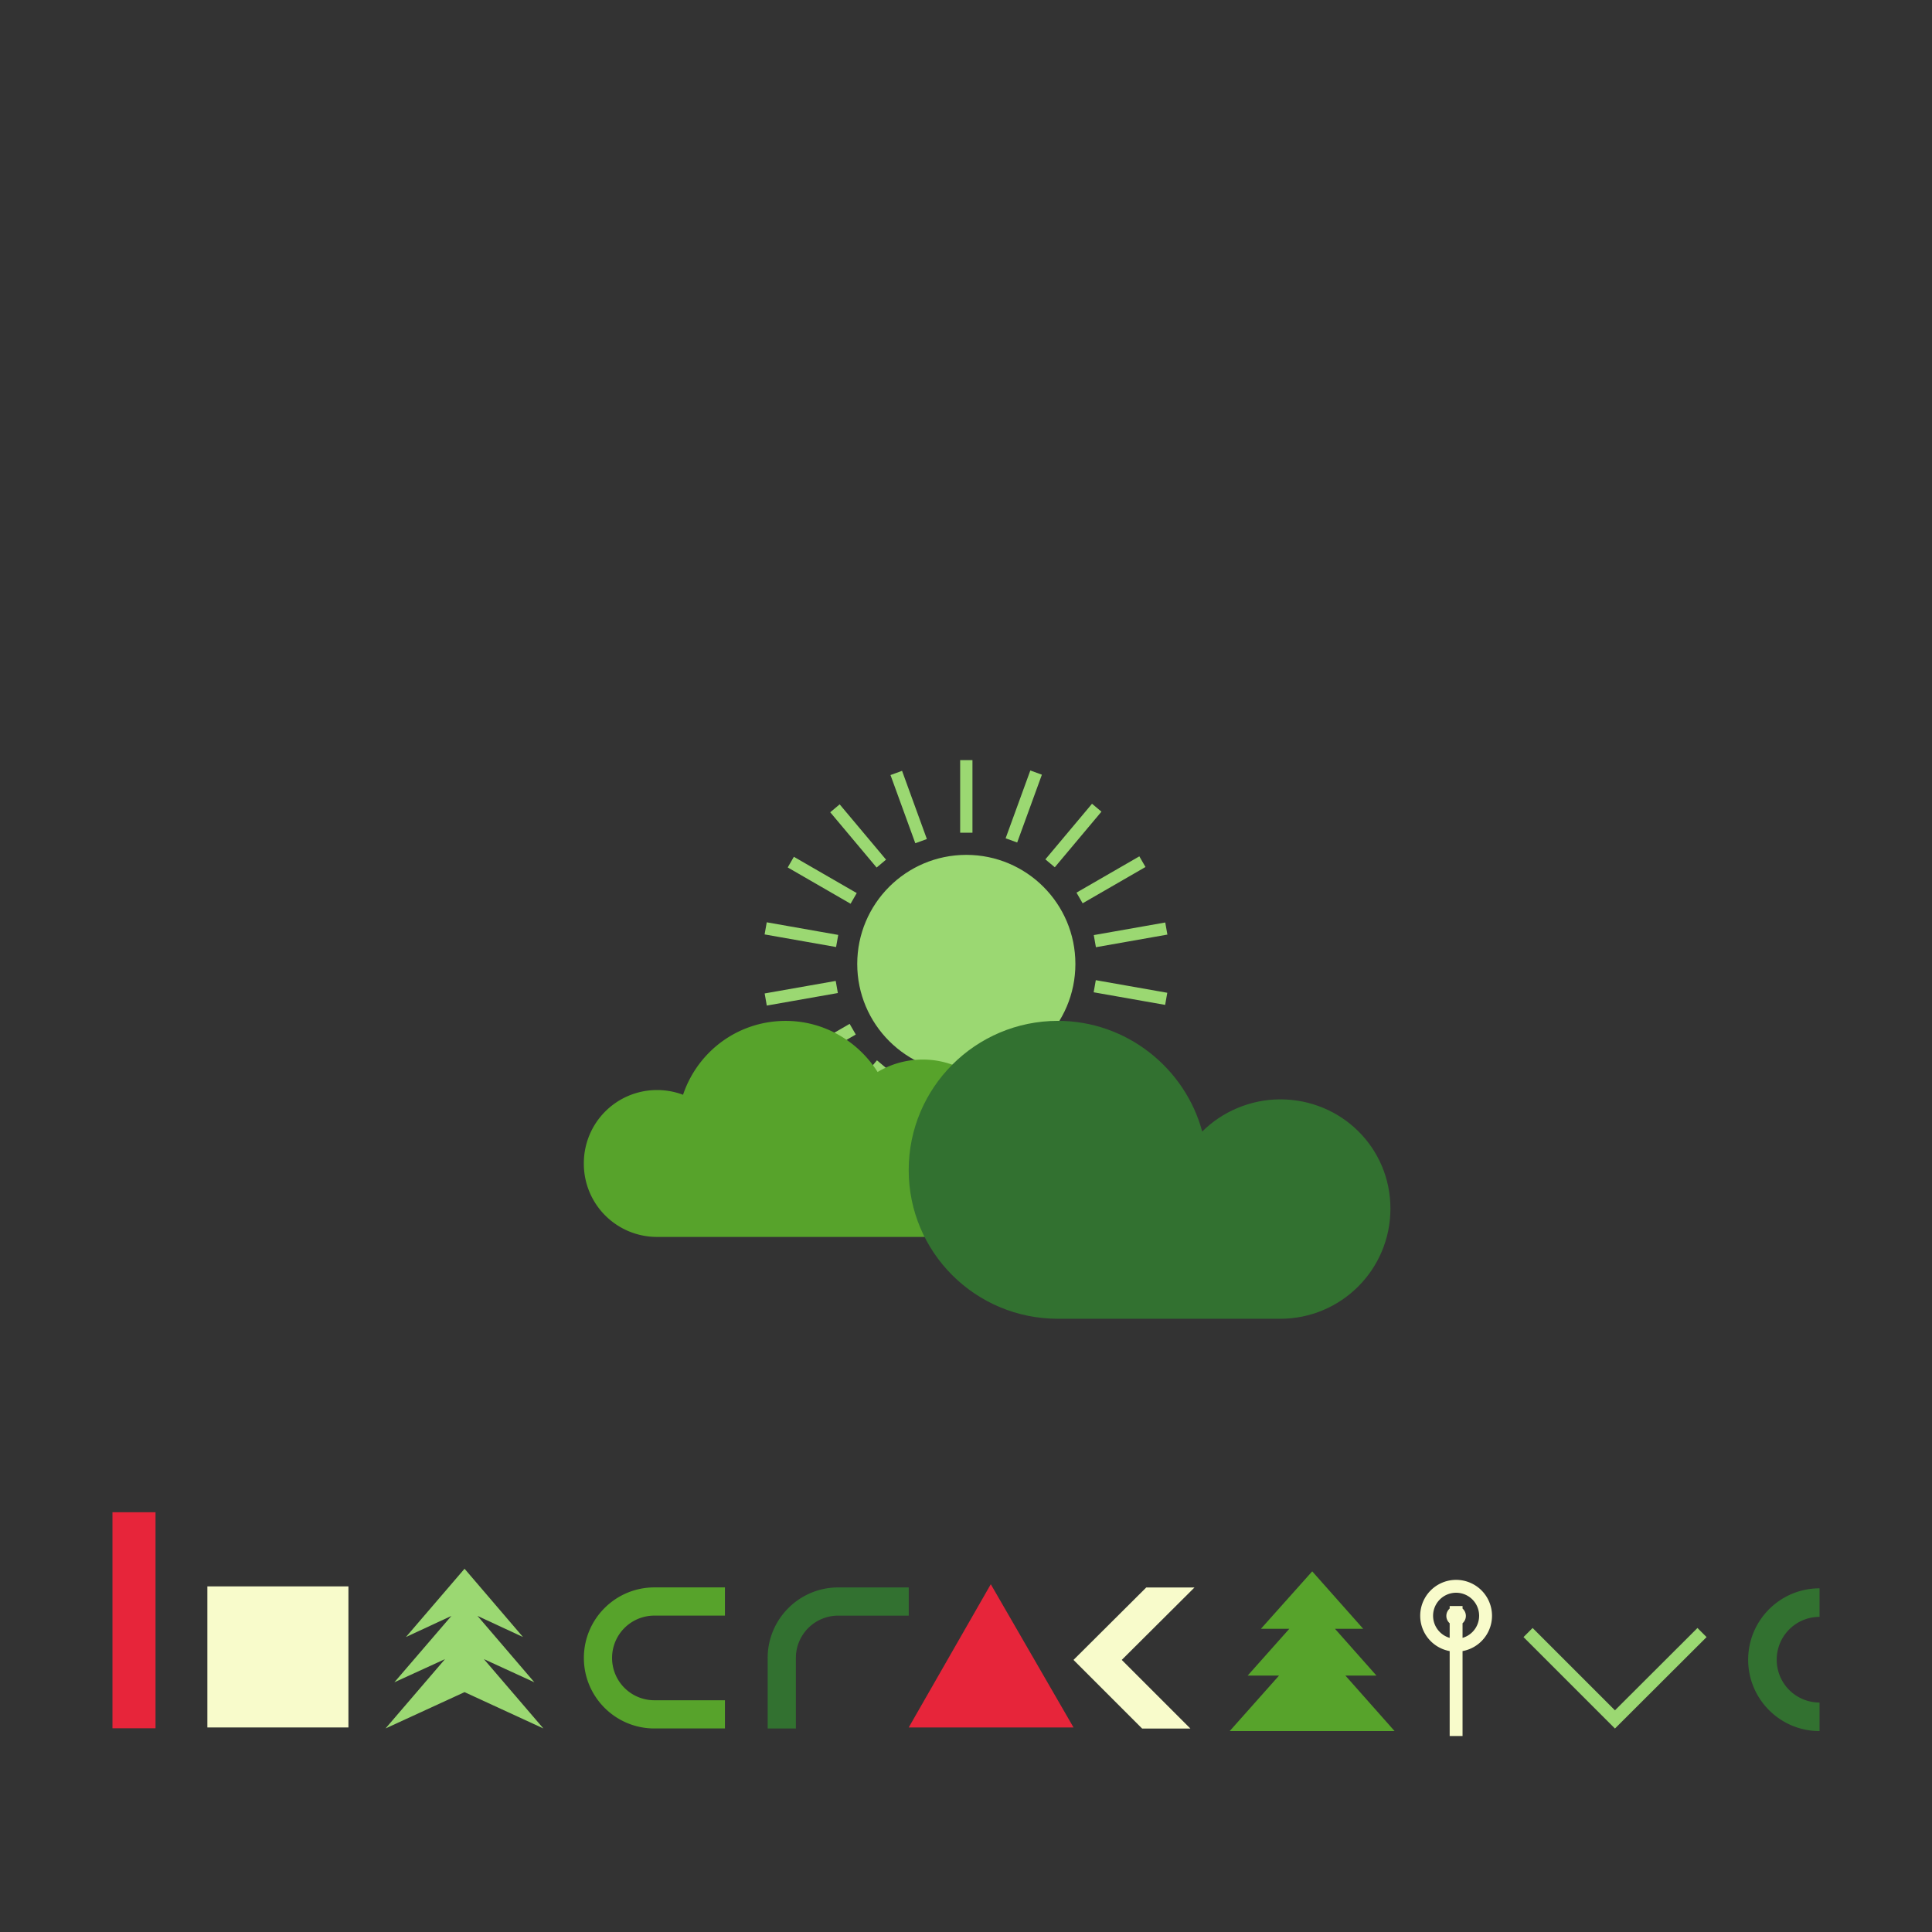 <svg xmlns="http://www.w3.org/2000/svg" width="300" height="300" viewBox="0 0 300 300">
    <rect x="0" y="0" width="300" height="300" fill="#333333" stroke="none"/>
    <path d="M166.986 149.682c0 9.354-7.583 16.937-16.937 16.937-9.355 0-16.938-7.583-16.938-16.937 0-9.355 7.583-16.938 16.938-16.938 9.354 0 16.937 7.583 16.937 16.938zm-9.038-18.86l-1.795-.653 3.835-10.53 1.795.654zm5.84 3.846l-1.464-1.227 7.244-8.635 1.463 1.228zm3.368 3.94l9.76-5.635.955 1.654-9.76 5.635zm2.685 6.593l11.099-1.957.332 1.88-11.1 1.958zm.314 7l11.1 1.957-.332 1.881-11.1-1.956zm-1.954 6.73l9.76 5.635-.955 1.654-9.76-5.635zm-4.385 5.62l7.204 8.584-1.463 1.228-7.204-8.585zm-5.907 3.945l3.833 10.53-1.795.654-3.833-10.531zm-8.816 1.561h1.91v11.27h-1.91zm-6.912-1.676l1.796.653-3.853 10.592-1.795-.653zm-6.007-3.736l1.463 1.228-7.202 8.586-1.464-1.228zm-3.288-4.004l-9.76 5.635-.955-1.654 9.76-5.635zm-2.784-6.443l-11.036 1.946-.332-1.881 11.037-1.946zm-.275-7.144l-11.099-1.957.332-1.882 11.1 1.958zm2.251-6.722l-9.76-5.636.955-1.654 9.76 5.635zm4.044-5.62l-7.203-8.584 1.463-1.228 7.203 8.585zm6.008-3.773l-3.854-10.59 1.795-.654 3.854 10.591zm6.963-12.904h1.91v11.27h-1.91z" fill="#9bd872">
        <animateTransform attributeName="transform" attributeType="XML" type="rotate" from="0 150 150" to="360 150 150" dur="5s" repeatCount="indefinite"/>
    </path>
    <path d="M143.278 164.526c-2.601 0-5.002.733-7.003 1.934-3.001-4.735-8.27-7.937-14.272-7.937-7.403 0-13.672 4.736-15.94 11.471a11.505 11.505 0 0 0-4.001-.733 11.357 11.357 0 0 0-11.404 11.404 11.357 11.357 0 0 0 11.404 11.405h41.082c7.67 0 13.806-6.136 13.806-13.806.066-7.536-6.136-13.738-13.672-13.738z" fill="#57a32b"/>
    <path d="M198.794 170.708c-4.694 0-9.085 1.969-12.114 4.997-2.65-9.843-11.735-17.187-22.41-17.187-12.796 0-23.168 10.373-23.168 23.168 0 12.796 10.372 23.092 23.168 23.092h34.524c9.464 0 17.111-7.647 17.111-17.11 0-9.465-7.647-16.96-17.11-16.96z" fill="#327130"/>
    <path d="M24.149 268.365h-6.686v-33.546h6.686v33.546z" fill="#e7253a">
        <animateTransform attributeName="transform" attributeType="XML" type="translate" values="0,-15;0,5;0,-15" dur="1s" repeatCount="indefinite"/>
    </path>
    <path d="M54.105 268.238H32.2v-21.904h21.904v21.904z" fill="#f8fbcb">
        <animateTransform attributeName="transform" attributeType="XML" type="translate" values="0,-12;0,0;0,-12" dur="1s" repeatCount="indefinite"/>
    </path>
    <path d="M101.615 250.872h10.952v-4.381h-10.952c-6.046 0-10.952 4.906-10.952 10.952 0 6.045 4.906 10.952 10.952 10.952h10.952v-4.381h-10.952a6.562 6.562 0 0 1-6.572-6.571 6.562 6.562 0 0 1 6.572-6.571z" fill="#57a32b">
        <animateTransform attributeName="transform" attributeType="XML" type="translate" values="0,-10;0,0;0,-10" dur="3s" repeatCount="indefinite"/>
    </path>
    <path d="M123.584 257.448a6.562 6.562 0 0 1 6.57-6.571h10.953v-4.381h-10.952c-6.046 0-10.952 4.906-10.952 10.952V268.4h4.38v-10.952z" fill="#327130">
        <animateTransform attributeName="transform" attributeType="XML" type="translate" values="0,-7;0,0;0,-7" dur="2s" repeatCount="indefinite"/>
    </path>
    <path d="M141.102 268.243l12.747-22.244 12.85 22.244h-25.597z" fill="#e7253a">
        <animateTransform attributeName="transform" attributeType="XML" type="translate" values="0,-11;0,0;0,-11" dur="4s" repeatCount="indefinite"/>
    </path>
    <path d="M174.185 257.75l11.298-11.25h-7.49l-11.299 11.25 10.655 10.655h7.491z" fill="#f8fbcb">
        <animateTransform attributeName="transform" attributeType="XML" type="translate" values="0,-5;0,0;0,-5" dur="1s" repeatCount="indefinite"/>
    </path>
    <path d="M75.14 257.628l7.836 3.596-8.83-10.306 7.059 3.275-9.071-10.601-9.098 10.601 7.058-3.275-8.856 10.306 7.863-3.596-9.232 10.762 12.265-5.636 12.238 5.636z" fill="#9bd872">
        <animateTransform attributeName="transform" attributeType="XML" type="translate" values="0,-8;0,0;0,-8" dur="5s" repeatCount="indefinite"/>
    </path>
    <path d="M216.547 268.797l-7.63-8.61h4.82l-6.444-7.27h4.382l-7.914-8.919-7.965 8.919h4.408l-6.47 7.27h4.871l-7.655 8.61z" fill="#57a32b">
        <animateTransform attributeName="transform" attributeType="XML" type="translate" values="0,-5;0,0;0,-5" dur="2s" repeatCount="indefinite"/>
    </path>
    <path d="M226.104 250.38v18.185m.515-17.67a.516.516 0 1 1-1.031 0 .516.516 0 0 1 1.031 0zm4.06 0a4.574 4.574 0 1 1-9.15.001 4.574 4.574 0 0 1 9.15-.001z" fill="none" stroke-width="2" stroke="#f8fbcb" stroke-linecap="square">
        <animateTransform attributeName="transform" attributeType="XML" type="translate" values="0,-9;0,0;0,-9" dur="3s" repeatCount="indefinite"/>
    </path>
    <path d="M263.581 254.206l-12.812 12.785-12.785-12.785" fill="none" stroke-width="2" stroke="#9bd872" stroke-linecap="square">
        <animateTransform attributeName="transform" attributeType="XML" type="translate" values="0,4;0,0;0,4" dur="2s" repeatCount="indefinite"/>
    </path>
    <path d="M282.537 268.802v-4.434a6.641 6.641 0 0 1-6.65-6.65c0-3.68 2.97-6.651 6.65-6.651v-4.433c-6.118 0-11.084 4.965-11.084 11.084 0 6.118 4.966 11.084 11.084 11.084z" fill="#327130">
        <animateTransform attributeName="transform" attributeType="XML" type="translate" values="0,-7;0,0;0,-7" dur="1s" repeatCount="indefinite"/>
    </path>
</svg>
